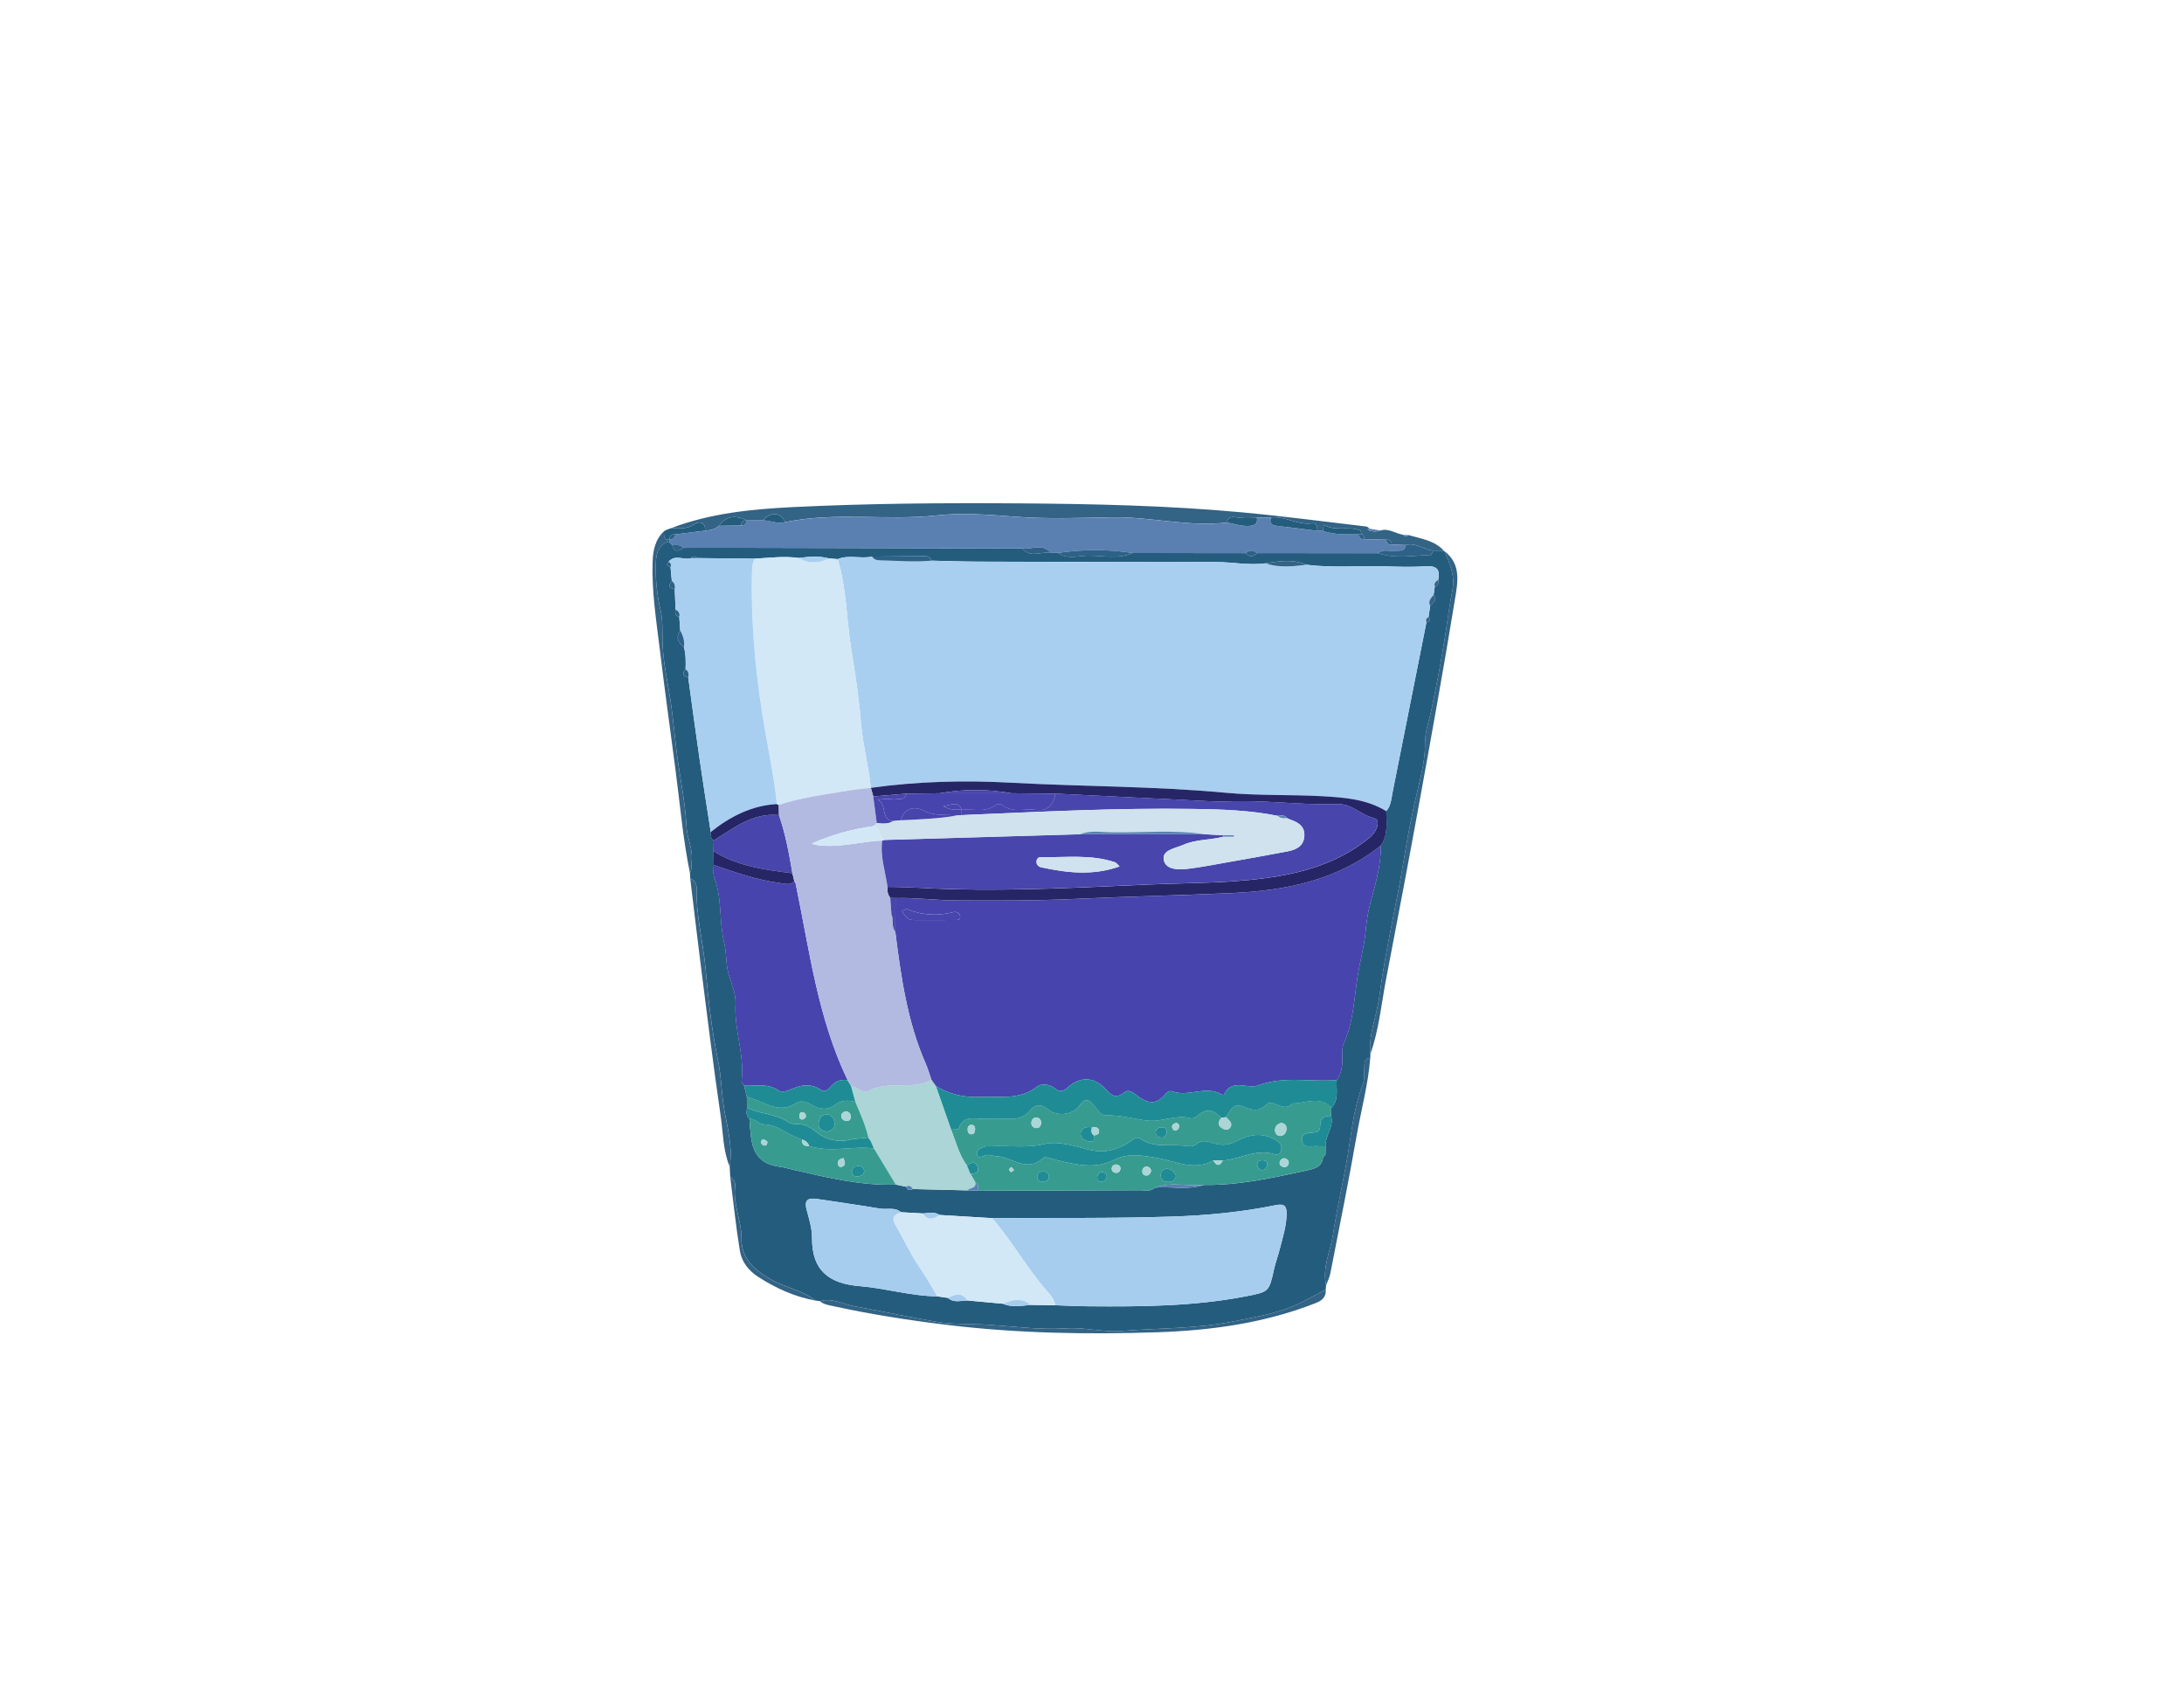 <?xml version="1.0" encoding="utf-8"?>
<!-- Generator: Adobe Illustrator 26.0.3, SVG Export Plug-In . SVG Version: 6.00 Build 0)  -->
<svg version="1.1" id="Layer_1" xmlns="http://www.w3.org/2000/svg" xmlns:xlink="http://www.w3.org/1999/xlink" x="0px" y="0px"
	 viewBox="0 0 792 612" style="enable-background:new 0 0 792 612;" xml:space="preserve">
<style type="text/css">
	.st0{fill:#245C7D;}
	.st1{fill:#336385;}
	.st2{fill:#5A80B2;}
	.st3{fill:#A9CFF0;}
	.st4{fill:#4744AE;}
	.st5{fill:#D2E8F7;}
	.st6{fill:#A6CDEE;}
	.st7{fill:#389B90;}
	.st8{fill:#262667;}
	.st9{fill:#1F8C95;}
	.st10{fill:#ABD5D6;}
	.st11{fill:#4845AC;}
	.st12{fill:#2D6187;}
	.st13{fill:#B2BAE1;}
	.st14{fill:#CFE2ED;}
</style>
<g>
	<path class="st0" d="M480.89,466.03c-0.04,0.53-0.09,1.06-0.13,1.59c-3.11,1.62-6.2,3.31-9.33,4.85
		c-7.62,3.76-15.98,4.99-23.82,6.6c-13.35,2.74-27.31,2.45-41.01,3.53c-6.68,0.53-13.22-1.4-19.87-0.96
		c-9.49,0.63-18.93-0.69-28.35-1.3c-6.28-0.4-12.64-0.02-18.85-1.07c-9.88-1.67-19.68-3.83-29.55-5.59
		c-4.18-0.74-8.14-3.14-12.62-1.91c-0.54-0.06-1.09-0.12-1.63-0.19c-4.91-3.93-11.27-4.76-16.58-7.88
		c-5.69-3.34-10.36-7.56-10.26-14.55c0.09-6.53-3.2-12.53-2.27-19.12c0.17-1.21-0.67-2.55-1.82-3.4c-0.06-1.21-0.12-2.41-0.19-3.62
		c1.33-7.9-1.3-15.41-2.33-23.06c-0.68-5.08-0.84-10.3-1.86-15.24c-2.26-10.93-3.56-21.98-4.51-33.03
		c-0.85-9.89-3.52-19.56-3.29-29.56c0.03-1.4-0.6-2.97-2.3-3.54c-0.04-0.69-0.08-1.39-0.12-2.08c0.86-1.19,0.39-2.58,0.59-3.87
		c0.7-4.54-1.64-8.67-1.85-12.97c-0.37-7.64-1.82-15.09-2.95-22.59c-1.19-7.94-1.7-15.95-2.97-23.91c-1.1-6.9-2.65-13.81-2.78-20.94
		c-0.06-3.55,0.11-7.51-0.63-10.67c-1.3-5.57-1.92-11.02-1.8-16.62c0.07-3.27,0.34-6.63,3.94-8.32c0.33,0,0.67,0,1,0
		c0.33,0.35,0.66,0.69,0.99,1.04c0.74,2.71,2.25,2.34,4,1c3.5-0.01,7-0.05,10.5-0.04c37.5,0.08,74.99,0.16,112.49,0.25
		c2.91,3.63,6.83,0.97,10.21,1.64c0.92-0.01,1.84-0.02,2.76-0.03c3.3,2.41,7.07,1.1,10.55,1.02c5.51-0.13,11.16,1.38,16.54-0.97
		c13.65,0.02,27.3,0.03,40.95,0.05c1.35,1.47,2.7,1.47,4.04-0.01c14.66,0.01,29.31,0.01,43.97,0.02c6.29,2.1,12.71,0.85,19.08,0.65
		c0.32-0.01,0.6-1.04,0.9-1.6c1.3,0.02,2.6,0.04,3.89,0.06c0,0,0.09,0.07,0.09,0.07c2.09,4.55,4.05,9.19,2.99,14.31
		c-1.04,5.02-1.63,10.1-2.42,15.15c-1.45,9.37-3.2,18.7-5.15,28c-0.83,3.95-2.39,7.91-2.34,12.06c0.07,5.67-1.3,11.31-2.56,16.57
		c-2.05,8.51-3.75,17.16-5.12,25.7c-2.68,16.65-6.76,33.04-8.89,49.74c-0.9,7.02-4.03,13.67-3.26,20.91
		c-0.01,0.46-0.03,0.92-0.04,1.39c-2.44,0.28-2.06,2.14-2.16,3.77c-0.12,1.98,0.14,4.13-0.56,5.9c-2.72,6.92-3.8,14.47-4.81,21.47
		c-1.6,11.08-4.34,21.89-5.98,32.91C482.48,453.75,479.42,459.6,480.89,466.03z M270.88,401.59c-0.02,1.41-0.58,2.94,0.87,4.03
		c0.68,7.62,0.16,15.96,10.83,17.41c1.78,0.24,3.53,0.78,5.29,1.18c12.19,2.76,24.34,5.77,36.99,5.32c1.22,0.25,2.45,0.51,3.67,0.76
		c0.54,1.17,1.38,1.46,2.52,0.85c6.58,0.16,13.16,0.32,19.74,0.48c1.34,0.04,2.67,0.07,4.01,0.11c19.61-0.05,39.21-0.08,58.82-0.17
		c1.75-0.01,3.7,0.61,5.2-0.95c5.92-0.49,11.95,0.98,17.79-0.96c12.79,0.17,25.16-2.62,37.54-5.32c2.51-0.55,5.33-1.23,5.61-4.69
		c0.3-0.34,0.6-0.67,0.9-1.01c0.01-0.99,0.03-1.98,0.04-2.98c-0.25-3.85,3.15-7.04,1.99-11.06c0.05-0.97,0.09-1.94,0.13-2.91
		c2.86-2.93,1.63-6.64,1.92-10.06c1.94-2.68,2.13-5.73,2.04-8.89c-0.04-1.46-0.1-3.11,0.49-4.38c3.58-7.79,3.75-16.37,5.07-24.55
		c0.87-5.4,2.4-10.77,2.9-16.34c0.3-3.32,0.86-7.05,1.79-10.44c1.84-6.73,3.79-13.39,3.72-20.45c2.69-3.84,2-8.2,1.94-12.46
		c1.78-1.98,1.85-4.55,2.33-6.95c4.11-20.5,8.17-41.01,12.25-61.51c1.1-0.31,1.85-0.75,0.76-1.92c0.2-1.36,0.39-2.71,0.59-4.07
		c1.15-1.1,2.68-2.08,1.25-3.99c0.15-1.01,0.29-2.01,0.44-3.02c1.32-0.36,1.47-1.31,1.25-2.45c0.81-3.89-0.71-5.15-4.65-4.87
		c-4.94,0.35-9.94,0.15-14.9,0.02c-9.42-0.24-18.86,0.6-28.26-0.58c-4.89-2.15-9.87-1.29-14.86-0.51
		c-5.99,0.81-11.92-0.49-17.9-0.47c-28.76,0.05-57.53-0.06-86.3-0.15c-5.65-0.02-11.29-0.23-16.93-0.35
		c-0.4-1.77-1.81-1.67-3.15-1.66c-6.14,0.06-12.28,0.13-18.41,0.19c-4.1,0.88-8.39-0.76-12.43,0.91c-1-0.08-2-0.15-3-0.23
		c-3.68-0.99-7.38-0.71-11.09-0.18c-5.33-0.76-10.63-0.05-15.94,0.25c-7.01-0.07-14.03-0.14-21.04-0.21
		c-0.63-0.8-1.26-0.81-1.9-0.02c-2.7,0.99-6-1.57-8.36,1.4c-1.06,1.14-0.32,1.58,0.73,1.91c0.16,1.67,0.31,3.34,0.47,5.02
		c-1.41,1.62-1.04,2.6,1.06,2.96c0.1,2.47,0.2,4.93,0.3,7.4c-0.27,1.24-0.16,2.28,1.33,2.62c0.12,1.67,0.24,3.34,0.36,5
		c-1.86,2.5-0.7,4.34,1.32,5.99c0.76,2.64,0.68,5.34,0.61,8.04c-1.42,1.55-1.03,2.51,0.96,2.96c1.36,9.86,2.68,19.72,4.11,29.57
		c1.28,8.84,2.69,17.66,4.05,26.49c0.03,1.14-0.1,2.34,1.08,3.07c-0.02,1.29-0.04,2.58-0.06,3.88c0.02,1.67,0.04,3.34,0.06,5.01
		c0.04,1.5-0.33,3.15,0.18,4.46c2.97,7.74,1.71,16.09,3.67,23.99c0.88,3.57,0.48,7.29,1.55,11.07c0.98,3.44,2.72,7.03,2.51,10.86
		c-0.52,9.42,3.36,18.49,2.2,27.97c-0.06,0.51,0.59,1.11,0.91,1.66c0.33,1.34,0.67,2.68,1,4.02
		C270.84,398.98,270.86,400.28,270.88,401.59z M339.86,470.04c1.3,0.19,2.6,0.39,3.9,0.58c2.13,1.88,4.61,0.99,7,0.92
		c4.32,0.4,8.64,0.79,12.96,1.19c3.31,1.45,6.71,0.73,10.1,0.42c2.95,0.04,5.9,0.09,8.85,0.13c4.15,0.13,8.3,0.35,12.46,0.38
		c18.96,0.15,37.91,0.01,56.64-3.62c8.46-1.64,8.43-1.6,10.27-9.95c0.54-2.42,1.44-4.76,2.05-7.18c1.05-4.17,2.41-8.29,2.49-12.66
		c0.05-2.66-0.62-3.94-3.83-3.29c-12.39,2.53-25.01,3.75-37.59,4.16c-21.79,0.71-43.62,0.42-65.43,0.56
		c-6.32-0.38-12.65-0.75-18.97-1.13c-1.92-1.29-4.01-0.72-6.06-0.55c-2.65-0.15-5.29-0.3-7.94-0.45c-2.29-1.98-5.13-0.9-7.69-1.33
		c-7.52-1.27-15.08-2.32-22.62-3.47c-3.05-0.46-4.97,0-3.94,3.87c0.89,3.35,1.99,6.81,1.96,10.21
		c-0.09,11.88,6.18,16.62,17.38,17.52C321.21,467.12,330.36,469.96,339.86,470.04z"/>
	<path class="st1" d="M523.6,199.69c-1.3-0.02-2.6-0.04-3.89-0.06c-3.41-0.27-6.32-3.05-10-2c-1.66-0.07-3.33-0.13-4.99-0.2
		c-0.1-1.35-0.9-1.82-2.16-1.73c-2.61-0.07-5.22-0.13-7.83-0.2c-0.02-0.78-0.21-1.47-0.97-1.87c-0.18-0.46-0.24-1.21-0.55-1.34
		c-4.12-1.64-8.81,0.49-12.9-1.93c-0.33-0.2-0.48,1.38-0.55,2.18c-0.68-0.02-1.37-0.04-2.05-0.06c0.03-1.39-0.13-3.02-1.9-2.75
		c-5.22,0.81-9.75-2.74-14.89-2.1c-1.71,0-3.42,0.01-5.14,0.01c-1.93-0.01-3.88-0.21-5.77,0.02c-1.82,0.22-4.39-1.33-5.22,1.81
		c-13.99,1.66-27.72-2.19-41.66-1.91c-11.66,0.24-23.37,0.66-34.97-0.22c-9.49-0.71-19.03-1.5-28.37-0.48
		c-18.35,2.01-36.89-1.35-55.11,2.47c-1.5-3.63-5.18-3.92-8-0.63c-1.91,0.01-3.81,0.01-5.72,0.02c-3.87-1.82-7.44-2.02-10.21,1.93
		c-1.47,1.2-3.19,1.66-5.05,1.74c0.19-3.17-2.19-3.51-3.82-2.37c-2.76,1.93-5.53,1.6-8.44,1.45c14.23-5.4,29.24-6.87,44.19-7.61
		c27.4-1.34,54.85-1.54,82.29-1.34c26.75,0.19,53.49,0.78,80.14,3.22c15.17,1.39,30.28,3.4,45.42,5.17c0.42,0.05,0.8,0.5,1.2,0.77
		c-0.11,0.09-0.31,0.28-0.34,0.26c-0.53-0.4-0.49,0.21,0.14,0.42c1.37,0.46,2.76,0.5,4.14-0.02c2.98-0.92,5.39,1.15,8.13,1.53
		c0.61,0.77,1.28,0.81,1.99,0.13C515.27,195.35,520.16,195.89,523.6,199.69z"/>
	<path class="st1" d="M496.94,382.2c-0.77-7.24,2.37-13.89,3.26-20.91c2.13-16.7,6.21-33.09,8.89-49.74
		c1.37-8.54,3.08-17.19,5.12-25.7c1.27-5.26,2.64-10.91,2.56-16.57c-0.05-4.15,1.51-8.11,2.34-12.06c1.95-9.3,3.69-18.63,5.15-28
		c0.78-5.05,1.37-10.13,2.42-15.15c1.07-5.12-0.9-9.77-2.99-14.31c6.42,4.79,4.9,11.65,3.89,17.8
		c-3.93,24.05-8.26,48.04-12.62,72.01c-3.97,21.86-8.12,43.69-12.32,65.5C500.9,364.15,500.06,373.42,496.94,382.2z"/>
	<path class="st1" d="M297.36,471.77c4.48-1.23,8.44,1.17,12.62,1.91c9.87,1.75,19.67,3.92,29.55,5.59
		c6.2,1.05,12.57,0.67,18.85,1.07c9.42,0.61,18.85,1.93,28.35,1.3c6.66-0.44,13.19,1.48,19.87,0.96c13.7-1.08,27.66-0.79,41.01-3.53
		c7.84-1.61,16.2-2.84,23.82-6.6c3.12-1.54,6.22-3.23,9.33-4.85c0.25,2.59-1.36,3.96-3.43,4.78c-18.45,7.3-37.83,10-57.46,10.66
		c-25.44,0.86-50.87,0.42-76.22-2.64c-14.18-1.71-28.25-3.91-42.19-6.98C300.01,473.13,298.51,472.86,297.36,471.77z"/>
	<path class="st1" d="M241.75,196.63c-3.6,1.69-3.87,5.05-3.94,8.32c-0.12,5.6,0.49,11.05,1.8,16.62c0.74,3.16,0.56,7.11,0.63,10.67
		c0.13,7.14,1.67,14.04,2.78,20.94c1.27,7.95,1.78,15.96,2.97,23.91c1.13,7.5,2.57,14.95,2.95,22.59c0.21,4.3,2.55,8.43,1.85,12.97
		c-0.2,1.29,0.27,2.67-0.59,3.87c-2.53-12.22-3.56-24.66-5.19-37c-1.95-14.83-4-29.65-5.8-44.5c-1.26-10.39-2.9-20.77-2.55-31.28
		c0.13-4.06,0.9-8.07,4.1-11.08c0.05,1.09-0.21,2.28,0.99,2.98C241.75,195.96,241.75,196.29,241.75,196.63z"/>
	<path class="st1" d="M250.31,318.6c1.7,0.57,2.34,2.14,2.3,3.54c-0.23,10,2.43,19.67,3.29,29.56c0.95,11.05,2.25,22.1,4.51,33.03
		c1.02,4.94,1.18,10.15,1.86,15.24c1.03,7.65,3.66,15.17,2.33,23.06c-2.44-5.94-2.36-12.36-3.28-18.55
		c-2.73-18.55-4.98-37.18-7.36-55.78C252.69,338.67,251.53,328.63,250.31,318.6z"/>
	<path class="st1" d="M480.89,466.03c-1.47-6.43,1.58-12.28,2.5-18.39c1.64-11.02,4.38-21.83,5.98-32.91
		c1.01-7,2.09-14.55,4.81-21.47c0.7-1.77,0.44-3.92,0.56-5.9c0.1-1.64-0.28-3.5,2.16-3.77c-0.73,9.61-3.31,18.91-4.96,28.36
		c-2.91,16.68-6.29,33.28-9.54,49.9C482.12,463.29,481.41,464.64,480.89,466.03z"/>
	<path class="st1" d="M264.79,426.64c1.14,0.85,1.99,2.19,1.82,3.4c-0.93,6.58,2.37,12.59,2.27,19.12
		c-0.1,6.99,4.57,11.21,10.26,14.55c5.31,3.12,11.68,3.96,16.58,7.88c-7.52-1.38-14.32-4.46-20.72-8.57
		c-3.55-2.28-6.03-5.5-6.69-9.45C266.85,444.64,265.94,435.62,264.79,426.64z"/>
	<path class="st0" d="M241.75,195.63c-1.2-0.7-0.94-1.89-0.99-2.98c0,0,0.01-0.01,0.01-0.01c0.3-0.17,0.6-0.34,0.89-0.51
		c0.59-0.21,1.19-0.43,1.78-0.64c2.91,0.15,5.68,0.48,8.44-1.45c1.63-1.14,4.01-0.79,3.82,2.38c-3.58,0.45-7.16,0.9-10.74,1.35
		c-1.39-0.16-2.13,0.45-2.22,1.85l0.01,0.02C242.41,195.63,242.08,195.63,241.75,195.63z"/>
	<path class="st2" d="M500.62,192.36c-1.38,0.51-2.77,0.48-4.14,0.02c-0.63-0.21-0.67-0.83-0.14-0.42c0.03,0.02,0.22-0.17,0.34-0.26
		C497.99,191.92,499.31,192.14,500.62,192.36z"/>
	<path class="st2" d="M510.74,194.02c-0.71,0.68-1.37,0.64-1.99-0.13C509.41,193.93,510.08,193.98,510.74,194.02z"/>
	<path class="st1" d="M241.66,192.12c-0.3,0.17-0.6,0.34-0.89,0.51C241.07,192.46,241.37,192.29,241.66,192.12z"/>
	<path class="st3" d="M520.32,212.66c-0.15,1.01-0.29,2.01-0.44,3.02c-0.9,1.18-2.15,2.25-1.25,3.99c-0.2,1.36-0.39,2.71-0.59,4.07
		c-0.86,0.4-1.07,1.06-0.76,1.92c-4.08,20.51-8.14,41.01-12.25,61.51c-0.48,2.4-0.55,4.97-2.33,6.95
		c-7.15-4.39-15.24-4.99-23.26-5.42c-11.6-0.63-23.28-0.17-34.83-1.24c-26-2.41-52.09-2.24-78.13-3.66
		c-16.89-0.92-33.85-0.48-50.69,1.87c-0.81-8.02-2.97-15.82-3.62-23.9c-0.71-8.84-2.08-17.64-3.49-26.4
		c-1.75-10.86-1.65-22-4.93-32.62c4.04-1.67,8.33-0.04,12.43-0.91c0.71,1.07,1.77,1.36,2.97,1.38c6.2,0.07,12.39,0.73,18.59,0.09
		c5.64,0.12,11.29,0.33,16.93,0.35c28.76,0.1,57.53,0.21,86.3,0.15c5.98-0.01,11.91,1.28,17.9,0.48c4.9,1.66,9.88,1.16,14.86,0.51
		c9.4,1.18,18.84,0.34,28.26,0.58c4.97,0.13,9.96,0.32,14.9-0.02c3.95-0.28,5.47,0.98,4.66,4.87
		C520.73,210.81,519.9,211.41,520.32,212.66z"/>
	<path class="st4" d="M500.76,306.58c0.07,7.06-1.88,13.72-3.72,20.45c-0.93,3.39-1.49,7.12-1.79,10.44
		c-0.5,5.56-2.03,10.94-2.9,16.34c-1.32,8.18-1.49,16.76-5.07,24.55c-0.58,1.27-0.53,2.92-0.49,4.38c0.09,3.16-0.1,6.21-2.04,8.89
		c-9.45,0.83-19.09-1.61-28.43,1.92c-4.01,1.52-9.66-2.76-12.49,3.42c-0.03,0.06-0.62-0.04-0.88-0.19c-5.77-3.32-12,1.12-17.87-1.07
		c-1.17-0.43-2.14,0.61-2.94,1.51c-2.63,2.98-5.25,3.03-8.69,0.85c-1.55-0.99-3.72-3.57-5.69-1.98c-3.62,2.92-5.24,0.35-7.36-1.74
		c-3.91-3.86-8.74-4-13.07-0.17c-1.64,1.45-2.92,1.97-4.72,0.48c-2.03-1.68-5.12-1.79-6.57-0.64c-6.23,4.95-13.31,3.38-20.24,3.72
		c-5.98,0.29-11.4-0.87-16.46-3.96c-0.52-0.72-1.03-1.44-1.55-2.16c-0.71-2.02-1.3-4.1-2.15-6.06
		c-6.66-15.22-8.92-31.44-10.98-47.71c0.03-4.06,0.05-8.13,0.08-12.19c7.3-0.22,14.57,0.8,21.83,0.84
		c14.42,0.08,28.84,0.14,43.29-0.54c19.03-0.9,38.09-1.26,57.13-2.14C466.61,322.88,485.01,319.1,500.76,306.58z M327.05,330.27
		c1.1,1.92,2.08,3.33,4.2,3.33c4.98,0.01,9.96,0.03,14.94-0.01c0.94-0.01,2.23,0.05,1.98-1.44c-0.19-1.13-1.37-1.68-2.31-1.44
		c-5.72,1.45-11.29,1.21-16.78-1.01C328.64,329.53,327.94,330,327.05,330.27z"/>
	<path class="st5" d="M303.77,202.74c3.28,10.62,3.19,21.76,4.93,32.62c1.41,8.76,2.77,17.56,3.49,26.4
		c0.65,8.08,2.81,15.88,3.62,23.9c0,0,0.01,0.03,0.01,0.03c-2.61,0.3-5.24,0.49-7.82,0.93c-8.58,1.44-17.25,2.5-25.57,5.24
		c-0.28,0.02-0.5-0.09-0.68-0.31c-1.2-11.34-3.72-22.47-5.46-33.72c-2.59-16.79-3.97-33.52-3.59-50.46c0.04-1.7,0.19-3.31,1.04-4.8
		c5.31-0.3,10.62-1.01,15.94-0.25c3.66,2.22,7.36,1.87,11.09,0.18C301.76,202.59,302.77,202.66,303.77,202.74z"/>
	<path class="st6" d="M359.72,441.68c21.81-0.13,43.64,0.15,65.43-0.56c12.58-0.41,25.2-1.63,37.59-4.16
		c3.21-0.66,3.88,0.63,3.83,3.29c-0.08,4.37-1.44,8.49-2.49,12.66c-0.61,2.41-1.51,4.75-2.05,7.18c-1.84,8.34-1.81,8.31-10.27,9.95
		c-18.73,3.63-37.67,3.77-56.64,3.62c-4.15-0.03-8.3-0.25-12.46-0.38c-0.29-2.07-1.65-3.63-2.91-5.05
		C372.37,459.91,367.06,450.03,359.72,441.68z"/>
	<path class="st2" d="M244.96,193.76c3.58-0.45,7.16-0.9,10.74-1.35c1.86-0.08,3.58-0.54,5.05-1.74c2.66-0.06,5.31-0.11,7.97-0.17
		c1.29,0.12,1.97-0.48,2.11-1.75l0.14-0.01c1.91-0.01,3.81-0.01,5.72-0.02c2.69-0.04,5.25,1.41,8,0.64
		c18.22-3.82,36.76-0.46,55.11-2.47c9.33-1.02,18.88-0.24,28.37,0.48c11.6,0.87,23.31,0.46,34.97,0.22
		c13.94-0.29,27.67,3.57,41.66,1.91c2.76,0.38,5.4,1.41,8.28,1.2c2.09-0.15,3.1-0.87,2.71-3.04c1.71,0,3.42-0.01,5.13-0.01
		c-0.61,1.78-0.08,2.78,1.89,3.01c4.97,0.58,9.94,1.23,14.9,1.84c0.68,0.02,1.37,0.04,2.05,0.06c4.17,1.38,8.5,1.19,12.8,1.19
		c0.27,1.14,0.89,1.86,2.17,1.76c2.61,0.07,5.22,0.13,7.83,0.2c0.27,1.14,0.82,1.93,2.16,1.73c1.66,0.07,3.33,0.13,4.99,0.2
		c-0.21,2.57-2.19,1.9-3.75,2.08c-2.08,0.24-4.34-0.73-6.24,0.87c-14.66-0.01-29.31-0.01-43.97-0.02c-1.35-1.21-2.69-1.21-4.04,0.01
		c-13.65-0.02-27.3-0.03-40.95-0.05c-9.03-1.43-18.06-1.36-27.09-0.05c-0.92,0.01-1.84,0.02-2.76,0.03
		c-2.9-3.71-6.8-1.13-10.21-1.64c-37.5-0.08-74.99-0.17-112.49-0.25c-3.5-0.01-7,0.03-10.5,0.04c-1.07-1.39-2.62-0.86-4-1
		c-0.33-0.35-0.66-0.69-0.99-1.04c0-0.33,0-0.67,0-1c0,0-0.01-0.02-0.01-0.02C244.02,195.64,244.69,194.95,244.96,193.76z"/>
	<path class="st7" d="M418.83,430.61c-1.5,1.56-3.44,0.94-5.2,0.95c-19.61,0.09-39.21,0.12-58.82,0.17c-0.16-1.08,0.16-2.34-1.12-3
		c-0.59-1.04-1.19-2.08-1.78-3.12c1.89,0.06,3.44-0.57,2.56-2.7c-0.84-2.02-2.43-1.54-3.77-0.2c-2.93-3.93-4.06-8.65-5.8-13.11
		c0.98-0.11,2.72,0.02,2.83-0.36c1.54-4.97,5.59-3.49,8.96-3.6c3-0.1,6-0.09,9,0.01c3.11,0.11,5.75-0.29,7.94-3.06
		c1.65-2.08,3.87-2.47,6.48-0.32c3.32,2.74,9.08,1.96,11.42-1.43c2.15-3.11,3.66-1.96,5.36,0.13c1.16,1.43,2.26,3.48,4.08,3.43
		c5.22-0.13,10.15,1.34,15.18,1.92c5.11,0.59,10.39-2.34,15.86-0.83c0.71,0.2,1.88-0.6,2.6-1.21c3.18-2.71,5.8-1.52,8.3,1
		c-1.33,1.56-1.37,2.98,0.6,3.99c0.92,0.47,2.09,0.46,2.65-0.49c1.06-1.76-0.71-2.59-1.51-3.72c1.38-2.2,2.49-5.2,5.86-3.95
		c3.2,1.19,5.66,2.44,8.89-0.72c2.19-2.15,5.96,3.04,9.07-0.1c0.11-0.11,0.29-0.21,0.44-0.21c4.71-0.08,9.74-2.86,13.93,1.59
		c-0.05,0.97-0.09,1.94-0.14,2.91c-2.28-0.04-3.92,0.67-3.96,3.31c-0.02,1.2-0.14,2.37-1.66,2.64c-2.15,0.38-5.53-0.11-4.88,3.24
		c0.57,2.96,3.87,1.55,6.02,1.84c0.82,0.11,1.66,0.03,2.48,0.03c-0.01,0.99-0.03,1.98-0.04,2.98c-0.3,0.34-0.6,0.67-0.9,1.01
		c-0.28,3.46-3.09,4.14-5.61,4.69c-12.38,2.69-24.75,5.49-37.54,5.32C430.7,430.22,424.66,428.44,418.83,430.61z M395.99,408.74
		c-1.3-0.09-2.64-0.22-3.58,0.94c-0.68,0.84-0.72,1.79-0.15,2.71c0.78,1.26,2.19,1.46,3.42,1.51c1.51,0.06,0.85-1.37,1.05-2.19
		c0.93-0.2,1.97-0.39,1.82-1.66C398.36,408.44,397.02,408.83,395.99,408.74z M443.39,420.84c6.32-0.52,12.22-4.47,18.91-2.29
		c1.16,0.38,2.27-0.37,2.37-1.88c0.1-1.42-0.34-2.2-1.73-3.1c-5.01-3.24-10.01-2.23-14.58,0.2c-3.16,1.68-5.93,1.62-8.91,0.58
		c-2.04-0.71-3.8-0.96-5.59,0.52c-1.27,1.05-2.81,0.76-4.31,0.57c-5.42-0.67-11.15,0.94-16.18-2.62c-1.29-0.92-2.72,0.66-4,1.43
		c-4.36,2.65-8.67,3.96-14.14,2.69c-5.39-1.25-11.15-3.4-16.62-2.1c-6.45,1.54-12.76,0.44-19.11,0.79c-0.83,0.05-1.72-0.1-2.48,0.14
		c-1.45,0.45-3.16,1.26-2.67,2.98c0.43,1.51,1.95,0.49,2.98,0.16c1.36-0.43,2.62,0.28,3.88,0.31c5.66,0.13,11.06,6.23,17.12,0.65
		c0.8-0.73,3.44,0.48,5.2,0.88c6.8,1.54,13.57,3.29,20.35-0.13c5.26-2.66,10.23-1.69,16.02-0.68c6.34,1.11,13.31,4.76,20.1,0.84
		C441.09,422.71,442.22,423.06,443.39,420.84z M426.48,426.34c-0.65-1.13-1.4-2.42-3.07-2.54c-1.57-0.11-2.51,0.86-2.5,2.37
		c0.02,1.54,1.1,2.31,2.59,2.38C424.92,428.61,426.09,428.23,426.48,426.34z M464.72,407.17c-1.29,0.21-2.15,1.02-2.33,2.22
		c-0.19,1.28,0.62,2.52,1.83,2.5c1.39-0.02,2.32-1.24,2.32-2.71C466.53,408.12,465.89,407.34,464.72,407.17z M378.18,428.52
		c1.22-0.14,2.29-0.59,2.21-2.02c-0.06-1.11-0.97-1.7-2.02-1.72c-1.26-0.02-2.3,0.55-2.23,1.98
		C376.19,427.89,377.09,428.36,378.18,428.52z M377.57,407.38c0.02-1.21-0.51-2.01-1.62-2.13c-1.15-0.12-1.82,0.67-1.93,1.73
		c-0.11,1.1,0.54,1.9,1.62,2.04C376.81,409.17,377.36,408.35,377.57,407.38z M421.24,412.51c1.2-0.1,1.7-0.98,1.86-1.98
		c0.21-1.28-0.75-1.76-1.79-1.77c-1.28-0.01-2.31,0.63-2.18,2.06C419.23,411.93,420.15,412.42,421.24,412.51z M457.88,420.71
		c-1.05,0.01-1.96,0.27-1.94,1.56c0.02,1.07,0.59,1.88,1.68,1.98c1.13,0.11,1.76-0.69,1.92-1.72
		C459.74,421.31,459.03,420.78,457.88,420.71z M399.63,424.98c-1.03,0.15-1.61,0.84-1.72,1.9c-0.1,0.96,0.43,1.59,1.35,1.58
		c1.26-0.01,2.22-0.67,2.1-2.04C401.29,425.6,400.65,425.01,399.63,424.98z M465.93,419.97c-0.95-0.05-1.59,0.52-1.83,1.3
		c-0.27,0.9,0.33,1.61,1.17,1.83c1.12,0.28,1.92-0.32,2.08-1.42C467.49,420.74,466.71,420.3,465.93,419.97z M417.42,424.62
		c-0.04-0.85-0.56-1.47-1.4-1.61c-0.94-0.16-1.59,0.56-1.73,1.33c-0.19,1.03,0.3,1.95,1.52,1.89
		C416.66,426.19,417.2,425.55,417.42,424.62z M353.6,409.51c0.05-0.98-0.36-1.66-1.38-1.62c-1.03,0.04-1.34,0.79-1.32,1.72
		c0.02,0.93,0.41,1.7,1.4,1.67C353.33,411.25,353.56,410.39,353.6,409.51z M404.82,422.21c-0.93,0.05-1.6,0.54-1.66,1.45
		c-0.07,0.94,0.62,1.53,1.49,1.62c0.94,0.1,1.55-0.61,1.66-1.44C406.44,422.87,405.68,422.43,404.82,422.21z M425.03,408.66
		c0.09,0.74,0.58,1.26,1.24,1.21c0.91-0.08,1.38-0.8,1.27-1.71c-0.09-0.77-0.66-1.09-1.38-0.87
		C425.52,407.49,425.01,407.89,425.03,408.66z M367.73,424.25c-0.39-0.47-0.67-0.79-0.94-1.11c-0.29,0.29-0.8,0.57-0.82,0.87
		c-0.02,0.34,0.41,0.7,0.64,1.05C366.95,424.82,367.28,424.58,367.73,424.25z"/>
	<path class="st4" d="M269.83,393.65c-0.32-0.56-0.98-1.15-0.92-1.66c1.16-9.48-2.72-18.55-2.2-27.97
		c0.21-3.83-1.53-7.41-2.51-10.86c-1.07-3.78-0.66-7.5-1.55-11.07c-1.96-7.9-0.7-16.25-3.67-23.99c-0.51-1.32-0.14-2.97-0.18-4.46
		c7.91,2.7,15.79,5.51,24.16,6.56c1.81,0.23,3.55,0.91,5.06-0.7c0.17,0.28,0.44,0.53,0.5,0.83c5.02,24.11,8,48.76,18.87,71.33
		c-2.51-0.42-4.56,0.4-6.16,2.33c-0.92,1.11-2.11,2.12-3.39,1.26c-3.99-2.7-7.74-1.8-11.69,0.03c-1.1,0.51-2.99,0.72-3.84,0.12
		C278.37,392.64,274.02,393.91,269.83,393.65z"/>
	<path class="st3" d="M273.73,202.57c-0.86,1.49-1,3.1-1.04,4.8c-0.38,16.94,1,33.67,3.59,50.46c1.73,11.25,4.26,22.39,5.46,33.72
		c-9.21,0.53-16.95,4.52-24.01,10.14c-1.35-8.83-2.76-17.65-4.05-26.49c-1.43-9.85-2.74-19.71-4.11-29.57
		c0.2-1.15,0.21-2.24-0.96-2.96c0.07-2.7,0.15-5.4-0.61-8.04c0.32-2.17-0.27-4.13-1.32-5.99c-0.12-1.67-0.24-3.34-0.36-5
		c0.3-1.25-0.29-2.05-1.34-2.62c-0.1-2.47-0.2-4.93-0.3-7.4c0.15-1.17,0-2.23-1.06-2.96c-0.16-1.67-0.31-3.34-0.47-5.02
		c0.32-0.85,0.16-1.52-0.73-1.91c2.37-2.97,5.66-0.42,8.36-1.4c0.63,0.01,1.27,0.01,1.9,0.02
		C259.71,202.43,266.72,202.5,273.73,202.57z"/>
	<path class="st8" d="M500.76,306.58c-15.75,12.53-34.16,16.31-53.76,17.22c-19.05,0.88-38.11,1.24-57.13,2.14
		c-14.45,0.68-28.87,0.62-43.29,0.54c-7.26-0.04-14.53-1.06-21.83-0.84c-0.64-0.02-1.27-0.04-1.91-0.05
		c-0.88-1.2-1.2-2.54-0.99-4.01c7.97,0,15.93,0.65,23.87,0.85c23.41,0.57,46.8-0.64,70.19-1.68c16.06-0.72,32.17-0.34,48.09-3.13
		c12.09-2.12,23.37-6.16,32.93-14.12c2.32-1.93,4.02-6.26,1.23-6.89c-4.7-1.06-7.87-5.2-13-5.03c-13.45,0.43-26.86-1.59-40.33-0.95
		c-2.16,0.1-4.33,0-6.49-0.11c-18.53-0.9-37.07-1.83-55.6-2.75c-5.33-0.05-10.67-0.1-16-0.14c-8.66-1.55-17.32-1.55-25.98,0
		c-4.01,0.05-8.02,0.09-12.02,0.14c-4.02,0.34-8.04,0.68-12.06,1.02c-0.29-1.03-0.58-2.06-0.87-3.09c0,0-0.01-0.03-0.01-0.03
		c16.83-2.35,33.8-2.79,50.69-1.87c26.03,1.42,52.13,1.24,78.13,3.66c11.55,1.07,23.23,0.61,34.83,1.24
		c8.01,0.44,16.11,1.03,23.26,5.42C502.76,298.38,503.45,302.74,500.76,306.58z"/>
	<path class="st9" d="M442.9,405.29c-2.5-2.52-5.12-3.72-8.3-1c-0.72,0.61-1.89,1.41-2.6,1.21c-5.47-1.51-10.75,1.42-15.86,0.83
		c-5.03-0.58-9.97-2.05-15.18-1.92c-1.82,0.05-2.92-2-4.08-3.43c-1.7-2.09-3.2-3.24-5.36-0.13c-2.35,3.39-8.1,4.17-11.42,1.43
		c-2.6-2.15-4.83-1.76-6.48,0.32c-2.19,2.77-4.83,3.16-7.94,3.06c-3-0.1-6-0.11-9-0.01c-3.37,0.11-7.41-1.37-8.96,3.6
		c-0.12,0.38-1.85,0.25-2.83,0.36c-1.85-5.28-3.7-10.56-5.55-15.83c5.06,3.09,10.48,4.25,16.46,3.96
		c6.93-0.34,14.01,1.24,20.24-3.72c1.44-1.15,4.54-1.04,6.57,0.64c1.8,1.49,3.08,0.97,4.72-0.48c4.33-3.83,9.16-3.69,13.07,0.17
		c2.12,2.09,3.75,4.66,7.36,1.74c1.97-1.59,4.14,1,5.69,1.98c3.43,2.18,6.05,2.13,8.69-0.85c0.8-0.9,1.77-1.94,2.94-1.51
		c5.87,2.18,12.1-2.26,17.87,1.07c0.26,0.15,0.85,0.25,0.88,0.19c2.83-6.18,8.48-1.9,12.49-3.42c9.33-3.53,18.97-1.09,28.43-1.92
		c-0.29,3.42,0.94,7.13-1.92,10.06c-4.19-4.44-9.22-1.67-13.93-1.59c-0.15,0-0.33,0.1-0.44,0.21c-3.11,3.14-6.88-2.05-9.07,0.1
		c-3.23,3.16-5.69,1.91-8.89,0.72c-3.37-1.25-4.48,1.75-5.86,3.95C444.06,405.15,443.48,405.22,442.9,405.29z"/>
	<path class="st5" d="M359.72,441.68c7.34,8.35,12.65,18.22,20.03,26.54c1.26,1.42,2.62,2.98,2.91,5.05
		c-2.95-0.04-5.9-0.09-8.85-0.13c-3.26-2.69-6.66-1.94-10.1-0.42c-4.32-0.4-8.64-0.79-12.96-1.19c-1.96-3.17-4.45-2.22-7-0.92
		c-1.3-0.19-2.6-0.39-3.9-0.58c-2.09-3.71-4.23-7.35-6.66-10.89c-3.24-4.73-5.61-10.06-8.51-15.04c-1.57-2.7-0.35-3.82,2.06-4.57
		c2.65,0.15,5.29,0.3,7.94,0.45c1.79,2.72,3.9,1.93,6.06,0.55C347.08,440.93,353.4,441.31,359.72,441.68z"/>
	<path class="st10" d="M339.35,393.76c1.85,5.28,3.7,10.56,5.55,15.83c1.73,4.46,2.87,9.18,5.8,13.11c0.4,0.97,0.81,1.93,1.21,2.9
		c0.59,1.04,1.19,2.08,1.78,3.12c0.39,2.32-2.03,1.83-2.89,2.89c-6.58-0.16-13.16-0.32-19.74-0.48c-0.59-1-1.35-1.54-2.52-0.86
		c-1.22-0.25-2.45-0.51-3.67-0.76c-2.64-4.37-5.28-8.74-7.92-13.11c-0.41-0.93-0.82-1.86-1.23-2.79c-0.29-0.37-0.58-0.75-0.87-1.12
		l0.06-0.06c-1.02-4.51-2.94-8.69-4.73-12.91c-0.52-1.96-1.05-3.91-1.57-5.87c2.29,0.59,4.24,3.06,6.85,1.72
		c7.07-3.64,15.34,0.03,22.35-3.78C338.32,392.33,338.83,393.04,339.35,393.76z"/>
	<path class="st6" d="M326.75,439.55c-2.41,0.75-3.63,1.86-2.06,4.57c2.9,4.98,5.26,10.31,8.51,15.04
		c2.42,3.53,4.56,7.18,6.66,10.89c-9.5-0.08-18.64-2.92-28.01-3.68c-11.2-0.9-17.46-5.64-17.38-17.52c0.02-3.4-1.07-6.86-1.96-10.21
		c-1.03-3.88,0.89-4.34,3.94-3.87c7.54,1.14,15.1,2.19,22.62,3.47C321.62,438.66,324.46,437.58,326.75,439.55z"/>
	<path class="st7" d="M316.94,416.42c2.64,4.37,5.28,8.74,7.92,13.11c-12.65,0.45-24.8-2.56-36.99-5.32
		c-1.76-0.4-3.51-0.94-5.29-1.18c-10.66-1.44-10.15-9.79-10.83-17.41c2.07-0.08,3.23,1.99,5.38,2.06c5.2,0.19,8.99,4.19,13.81,5.51
		c-0.27,1.94,0.79,2.46,2.47,2.32C301.18,418.07,309.13,415.4,316.94,416.42z M313.4,424.6c-0.21-1.16-0.91-1.78-1.99-1.81
		c-1.56-0.05-2.48,0.83-2.47,2.35c0.01,1.26,1.1,1.49,2.12,1.41C312.28,426.45,313.25,425.96,313.4,424.6z M305.85,419.9
		c-2.06,0.52-2.06,1.36-1.97,2.18c0.09,0.76,0.61,1.2,1.34,1.01c0.88-0.23,1.35-0.89,1.1-1.84
		C306.15,420.6,305.88,419.99,305.85,419.9z M278.26,413.91c-0.37-0.21-0.89-0.74-1.4-0.73c-0.79,0.01-1.02,0.78-0.76,1.43
		c0.14,0.35,0.66,0.73,1.04,0.76C277.83,415.42,278.32,415.01,278.26,413.91z"/>
	<path class="st11" d="M258.75,308.64c0.02-1.29,0.04-2.58,0.06-3.88c7.33-4.52,14.22-10.16,23.68-9.21
		c2.37,6.86,3.66,13.96,4.87,21.08C277.42,315.39,267.49,314.14,258.75,308.64z"/>
	<path class="st7" d="M310.17,399.53c1.79,4.22,3.71,8.4,4.73,12.91c-2.28,0.38-4.57,0.3-6.88,0.84c-4.4,1.01-8.87-0.15-12.15-2.93
		c-2.4-2.03-4.54-2.91-7.47-2.79c-0.91,0.04-1.99-0.31-2.75-0.83c-4.47-3.04-10.11-2.67-14.76-5.15c-0.02-1.31-0.04-2.61-0.06-3.92
		c0.76,0.28,1.52,0.57,2.29,0.82c5.1,1.68,9.92,5.35,15.7,1.42c1.49-1.01,3.77-0.4,5.65,0.78c2.54,1.6,5.92,1.87,7.99,0.19
		C305.08,398.74,307.42,398.91,310.17,399.53z M299.83,410.36c1.5-0.46,2.92-0.95,2.84-2.84c-0.08-1.83-1.08-3.39-2.81-3.43
		c-2.05-0.04-3.06,1.66-3.01,3.68C296.9,409.63,298.4,410.02,299.83,410.36z M306.66,402.94c-0.87,0.26-1.57,0.75-1.56,1.68
		c0.01,1.19,0.84,1.78,1.94,1.81c0.98,0.03,1.53-0.59,1.48-1.57C308.46,403.73,307.84,403.05,306.66,402.94z M292.19,405.11
		c0.18-1.08-0.27-1.55-0.89-1.77c-0.71-0.25-1.26,0.1-1.38,0.84c-0.14,0.83-0.01,1.72,1.02,1.75
		C291.41,405.95,291.9,405.32,292.19,405.11z"/>
	<path class="st9" d="M310.17,399.53c-2.75-0.62-5.09-0.79-7.72,1.35c-2.07,1.68-5.45,1.41-7.99-0.19
		c-1.87-1.18-4.16-1.79-5.65-0.78c-5.78,3.93-10.6,0.26-15.7-1.42c-0.77-0.25-1.53-0.55-2.29-0.82c-0.33-1.34-0.67-2.68-1-4.02
		c4.19,0.25,8.55-1.01,12.48,1.76c0.86,0.6,2.74,0.39,3.84-0.12c3.95-1.83,7.71-2.73,11.69-0.03c1.28,0.86,2.47-0.15,3.39-1.26
		c1.6-1.93,3.65-2.75,6.16-2.33c0.4,0.66,0.81,1.33,1.21,1.99C309.12,395.62,309.65,397.58,310.17,399.53z"/>
	<path class="st9" d="M270.88,401.59c4.65,2.48,10.28,2.11,14.76,5.15c0.77,0.52,1.84,0.86,2.75,0.83c2.93-0.12,5.07,0.76,7.47,2.79
		c3.28,2.77,7.76,3.94,12.15,2.93c2.31-0.53,4.6-0.46,6.88-0.84c0,0-0.06,0.06-0.06,0.06c0.29,0.37,0.58,0.75,0.87,1.12
		c0.41,0.93,0.82,1.86,1.23,2.79c-7.81-1.02-15.76,1.65-23.51-0.9c-0.43-1.2-1.3-1.92-2.48-2.32c-4.82-1.32-8.61-5.32-13.81-5.51
		c-2.15-0.08-3.31-2.14-5.38-2.06C270.3,404.53,270.86,403,270.88,401.59z"/>
	<path class="st8" d="M258.75,308.64c8.74,5.5,18.67,6.75,28.61,8c0.22,0.96,0.44,1.92,0.67,2.87c-1.5,1.6-3.25,0.92-5.06,0.69
		c-8.37-1.05-16.25-3.86-24.16-6.56C258.79,311.98,258.77,310.31,258.75,308.64z"/>
	<path class="st8" d="M282.48,295.55c-9.46-0.95-16.35,4.69-23.68,9.21c-1.18-0.73-1.05-1.93-1.08-3.07
		c7.06-5.62,14.8-9.61,24.01-10.14c0.17,0.22,0.4,0.32,0.68,0.31C282.44,293.09,282.46,294.32,282.48,295.55z"/>
	<path class="st9" d="M480.71,415.65c-0.83-0.01-1.67,0.07-2.48-0.03c-2.15-0.29-5.45,1.13-6.02-1.84
		c-0.64-3.35,2.74-2.86,4.88-3.24c1.52-0.27,1.64-1.44,1.66-2.64c0.04-2.64,1.68-3.36,3.96-3.31
		C483.86,408.61,480.46,411.8,480.71,415.65z"/>
	<path class="st12" d="M383.69,200.48c9.03-1.31,18.06-1.38,27.09,0.05c-5.38,2.35-11.03,0.84-16.54,0.97
		C390.76,201.57,386.99,202.89,383.69,200.48z"/>
	<path class="st12" d="M499.73,200.59c1.89-1.6,4.15-0.62,6.24-0.87c1.56-0.18,3.54,0.48,3.75-2.08c3.68-1.05,6.59,1.73,10,2
		c-0.3,0.56-0.59,1.59-0.9,1.6C512.44,201.44,506.02,202.69,499.73,200.59z"/>
	<path class="st12" d="M337.76,203.29c-6.2,0.64-12.39-0.01-18.59-0.09c-1.2-0.01-2.26-0.31-2.97-1.38
		c6.14-0.07,12.27-0.14,18.41-0.19C335.95,201.62,337.35,201.51,337.76,203.29z"/>
	<path class="st1" d="M473.75,204.78c-4.98,0.65-9.96,1.15-14.86-0.51C463.88,203.48,468.86,202.63,473.75,204.78z"/>
	<path class="st3" d="M300.76,202.51c-3.72,1.68-7.43,2.03-11.09-0.18C293.38,201.8,297.08,201.52,300.76,202.51z"/>
	<path class="st12" d="M370.72,198.87c3.41,0.51,7.31-2.07,10.21,1.64C377.55,199.84,373.63,202.49,370.72,198.87z"/>
	<path class="st6" d="M363.72,472.73c3.43-1.52,6.84-2.27,10.1,0.42C370.43,473.46,367.03,474.18,363.72,472.73z"/>
	<path class="st2" d="M418.83,430.61c5.83-2.17,11.88-0.39,17.79-0.96C430.78,431.59,424.75,430.12,418.83,430.61z"/>
	<path class="st6" d="M343.76,470.62c2.54-1.3,5.04-2.25,7,0.92C348.37,471.61,345.88,472.5,343.76,470.62z"/>
	<path class="st12" d="M246.69,228.65c1.05,1.86,1.64,3.83,1.32,5.99C245.99,232.99,244.83,231.15,246.69,228.65z"/>
	<path class="st6" d="M340.75,440.56c-2.16,1.38-4.27,2.16-6.06-0.55C336.74,439.83,338.83,439.27,340.75,440.56z"/>
	<path class="st12" d="M243.73,197.66c1.38,0.14,2.93-0.39,4,1C245.98,200,244.47,200.38,243.73,197.66z"/>
	<path class="st1" d="M518.63,219.66c-0.89-1.74,0.35-2.81,1.25-3.99C521.31,217.58,519.78,218.56,518.63,219.66z"/>
	<path class="st12" d="M451.73,200.57c1.34-1.21,2.69-1.22,4.04-0.01C454.42,202.04,453.08,202.04,451.73,200.57z"/>
	<path class="st12" d="M248.62,242.68c1.16,0.71,1.16,1.8,0.96,2.96C247.59,245.19,247.2,244.22,248.62,242.68z"/>
	<path class="st2" d="M350.8,431.62c0.86-1.06,3.28-0.57,2.89-2.89c1.28,0.66,0.96,1.92,1.12,3
		C353.47,431.69,352.13,431.66,350.8,431.62z"/>
	<path class="st12" d="M243.63,210.67c1.06,0.73,1.21,1.79,1.06,2.96C242.6,213.27,242.22,212.29,243.63,210.67z"/>
	<path class="st12" d="M242.43,203.75c0.9,0.38,1.05,1.05,0.73,1.91C242.11,205.33,241.37,204.89,242.43,203.75z"/>
	<path class="st12" d="M245,221.02c1.04,0.57,1.64,1.37,1.34,2.62C244.84,223.3,244.72,222.26,245,221.02z"/>
	<path class="st1" d="M520.32,212.66c-0.42-1.24,0.41-1.85,1.25-2.45C521.79,211.35,521.64,212.3,520.32,212.66z"/>
	<path class="st1" d="M517.28,225.66c-0.32-0.86-0.1-1.52,0.76-1.92C519.13,224.91,518.38,225.35,517.28,225.66z"/>
	<path class="st2" d="M328.54,430.28c1.17-0.69,1.92-0.15,2.52,0.86C329.92,431.74,329.08,431.45,328.54,430.28z"/>
	<path class="st12" d="M252.7,202.36c-0.63-0.01-1.27-0.01-1.9-0.02C251.44,201.56,252.07,201.56,252.7,202.36z"/>
	<path class="st9" d="M479.76,419.64c0.3-0.34,0.6-0.68,0.9-1.01C480.36,418.97,480.06,419.3,479.76,419.64z"/>
	<path class="st12" d="M242.75,195.63c0,0.33,0,0.67,0,1c-0.33,0-0.67,0-1,0c0-0.33,0-0.67,0-1
		C242.08,195.63,242.41,195.63,242.75,195.63z"/>
	<path class="st0" d="M477.71,192.49c-4.97-0.62-9.93-1.27-14.9-1.84c-1.97-0.23-2.49-1.23-1.89-3.01
		c5.14-0.64,9.68,2.91,14.89,2.11C477.58,189.47,477.74,191.1,477.71,192.49z"/>
	<path class="st0" d="M455.78,187.65c0.39,2.17-0.62,2.89-2.71,3.04c-2.88,0.21-5.52-0.83-8.28-1.2c0.83-3.15,3.4-1.59,5.22-1.82
		C451.91,187.44,453.86,187.64,455.78,187.65z"/>
	<path class="st0" d="M492.56,193.75c-4.3,0-8.62,0.18-12.8-1.19c0.07-0.8,0.22-2.38,0.55-2.18c4.08,2.42,8.78,0.28,12.9,1.93
		c0.31,0.12,0.37,0.88,0.55,1.34C493.36,193.67,492.96,193.71,492.56,193.75z"/>
	<path class="st0" d="M268.72,190.49c-2.66,0.06-5.31,0.11-7.97,0.17c2.78-3.95,6.34-3.75,10.21-1.93c0,0-0.14,0.01-0.14,0.01
		C269.53,188.61,268.84,189.21,268.72,190.49z"/>
	<path class="st0" d="M284.69,189.35c-2.74,0.78-5.31-0.67-8-0.64C279.5,185.43,283.19,185.72,284.69,189.35z"/>
	<path class="st12" d="M492.56,193.75c0.4-0.04,0.8-0.08,1.2-0.11c0.76,0.4,0.96,1.09,0.98,1.87
		C493.45,195.61,492.84,194.89,492.56,193.75z"/>
	<path class="st12" d="M504.73,197.43c-1.34,0.19-1.89-0.59-2.16-1.73C503.82,195.61,504.63,196.08,504.73,197.43z"/>
	<path class="st12" d="M244.96,193.76c-0.26,1.19-0.94,1.88-2.22,1.85C242.83,194.21,243.57,193.6,244.96,193.76z"/>
	<path class="st13" d="M282.48,295.55c-0.02-1.23-0.05-2.46-0.07-3.7c8.32-2.74,16.99-3.79,25.57-5.24
		c2.59-0.43,5.21-0.63,7.82-0.93c0.29,1.03,0.58,2.06,0.87,3.09c0.43,3.22,0.85,6.44,1.28,9.66c-0.42,0.38-0.85,0.76-1.27,1.14
		c-7.73,1.04-15.15,3.14-22.35,6.32c1.66,0.62,3.25,0.7,4.85,0.78c7,0.36,13.78-1.66,20.73-1.9c-0.78,5.77,1.15,11.22,1.93,16.81
		c-0.22,1.47,0.11,2.81,0.99,4.01c0.15,2.03,0.31,4.06,0.46,6.09c0.11,0.33,0.22,0.66,0.34,0.99c0.24,1.74-0.18,3.62,1.04,5.16
		c2.06,16.27,4.31,32.49,10.98,47.71c0.86,1.96,1.44,4.04,2.15,6.06c-7.01,3.81-15.27,0.13-22.35,3.78
		c-2.62,1.35-4.56-1.13-6.85-1.72c-0.4-0.66-0.81-1.33-1.21-1.99c-10.87-22.56-13.85-47.22-18.87-71.33
		c-0.06-0.3-0.33-0.56-0.5-0.83c-0.22-0.96-0.44-1.91-0.67-2.87C286.15,309.51,284.85,302.41,282.48,295.55z"/>
	<path class="st11" d="M327.05,330.27c0.89-0.27,1.59-0.74,2.02-0.56c5.49,2.22,11.06,2.46,16.78,1.01
		c0.94-0.24,2.12,0.32,2.31,1.44c0.25,1.49-1.04,1.43-1.98,1.44c-4.98,0.03-9.96,0.02-14.94,0.01
		C329.13,333.6,328.15,332.18,327.05,330.27z"/>
	<path class="st11" d="M324.67,337.83c-1.22-1.54-0.8-3.42-1.04-5.16c-0.11-0.33-0.22-0.66-0.34-1c-0.15-2.03-0.31-4.06-0.46-6.09
		c0.64,0.02,1.27,0.04,1.91,0.05C324.72,329.71,324.7,333.77,324.67,337.83z"/>
	<path class="st1" d="M268.72,190.49c0.12-1.28,0.81-1.88,2.11-1.75C270.69,190.02,270.01,190.61,268.72,190.49z"/>
	<path class="st9" d="M440,420.78c-6.79,3.93-13.76,0.27-20.1-0.84c-5.78-1.01-10.75-1.97-16.02,0.68
		c-6.78,3.42-13.56,1.67-20.35,0.13c-1.77-0.4-4.41-1.61-5.2-0.88c-6.06,5.58-11.46-0.52-17.12-0.65c-1.26-0.03-2.52-0.75-3.88-0.31
		c-1.03,0.33-2.55,1.35-2.98-0.16c-0.49-1.72,1.23-2.53,2.67-2.98c0.77-0.24,1.65-0.09,2.48-0.14c6.35-0.35,12.66,0.75,19.11-0.79
		c5.46-1.3,11.22,0.85,16.62,2.1c5.46,1.27,9.78-0.04,14.14-2.69c1.27-0.77,2.7-2.35,4-1.43c5.04,3.56,10.77,1.96,16.18,2.62
		c1.5,0.19,3.04,0.48,4.31-0.57c1.79-1.48,3.56-1.23,5.59-0.52c2.98,1.03,5.75,1.1,8.91-0.58c4.57-2.43,9.57-3.43,14.58-0.2
		c1.39,0.9,1.83,1.68,1.73,3.1c-0.11,1.51-1.21,2.25-2.37,1.88c-6.7-2.18-12.59,1.77-18.91,2.29
		C442.26,420.82,441.13,420.8,440,420.78z"/>
	<path class="st9" d="M426.48,426.34c-0.39,1.89-1.57,2.27-2.98,2.21c-1.49-0.07-2.57-0.84-2.59-2.38c-0.02-1.51,0.93-2.48,2.5-2.37
		C425.08,423.92,425.83,425.21,426.48,426.34z"/>
	<path class="st9" d="M396.73,411.71c-0.2,0.82,0.46,2.25-1.05,2.19c-1.23-0.05-2.64-0.25-3.42-1.51c-0.57-0.91-0.53-1.87,0.15-2.71
		c0.95-1.17,2.28-1.03,3.58-0.95C395.75,409.85,395.56,410.95,396.73,411.71z"/>
	<path class="st10" d="M442.9,405.29c0.58-0.07,1.16-0.15,1.74-0.22c0.8,1.13,2.56,1.96,1.51,3.72c-0.57,0.95-1.74,0.96-2.65,0.49
		C441.53,408.28,441.57,406.85,442.9,405.29z"/>
	<path class="st10" d="M464.72,407.17c1.17,0.17,1.81,0.95,1.81,2.01c0,1.47-0.93,2.69-2.32,2.71c-1.2,0.02-2.02-1.22-1.83-2.5
		C462.56,408.19,463.43,407.38,464.72,407.17z"/>
	<path class="st9" d="M378.18,428.52c-1.08-0.16-1.99-0.63-2.04-1.76c-0.07-1.43,0.97-2,2.23-1.98c1.05,0.01,1.96,0.6,2.02,1.72
		C380.46,427.93,379.39,428.38,378.18,428.52z"/>
	<path class="st10" d="M377.57,407.38c-0.21,0.98-0.76,1.79-1.93,1.64c-1.08-0.14-1.73-0.95-1.62-2.04
		c0.11-1.06,0.78-1.85,1.93-1.73C377.06,405.36,377.59,406.17,377.57,407.38z"/>
	<path class="st9" d="M351.9,425.61c-0.4-0.97-0.81-1.93-1.21-2.9c1.34-1.33,2.94-1.82,3.77,0.2
		C355.34,425.03,353.79,425.67,351.9,425.61z"/>
	<path class="st9" d="M421.24,412.51c-1.09-0.08-2.01-0.57-2.11-1.68c-0.13-1.43,0.9-2.07,2.18-2.06c1.04,0.01,2,0.49,1.79,1.77
		C422.94,411.53,422.45,412.41,421.24,412.51z"/>
	<path class="st9" d="M457.88,420.71c1.14,0.07,1.86,0.6,1.66,1.81c-0.17,1.03-0.79,1.82-1.92,1.72c-1.09-0.1-1.66-0.91-1.68-1.98
		C455.92,420.97,456.82,420.71,457.88,420.71z"/>
	<path class="st9" d="M399.63,424.98c1.02,0.04,1.66,0.63,1.73,1.44c0.11,1.38-0.84,2.03-2.1,2.04c-0.92,0.01-1.45-0.62-1.35-1.58
		C398.02,425.81,398.6,425.13,399.63,424.98z"/>
	<path class="st10" d="M465.94,419.97c0.77,0.33,1.55,0.77,1.42,1.71c-0.16,1.09-0.96,1.7-2.08,1.42c-0.84-0.21-1.44-0.93-1.17-1.83
		C464.34,420.49,464.98,419.92,465.94,419.97z"/>
	<path class="st10" d="M417.42,424.62c-0.22,0.93-0.76,1.57-1.61,1.61c-1.22,0.06-1.71-0.86-1.52-1.89
		c0.14-0.76,0.79-1.49,1.73-1.33C416.86,423.15,417.38,423.77,417.42,424.62z"/>
	<path class="st10" d="M353.6,409.51c-0.04,0.88-0.28,1.74-1.3,1.77c-0.99,0.03-1.38-0.74-1.4-1.67c-0.02-0.93,0.29-1.68,1.32-1.72
		C353.24,407.85,353.65,408.53,353.6,409.51z"/>
	<path class="st10" d="M404.83,422.21c0.85,0.22,1.61,0.65,1.48,1.62c-0.11,0.83-0.72,1.54-1.66,1.44
		c-0.87-0.09-1.55-0.68-1.49-1.62C403.22,422.75,403.89,422.26,404.83,422.21z"/>
	<path class="st10" d="M396.73,411.71c-1.18-0.76-0.99-1.86-0.74-2.97c1.03,0.1,2.37-0.3,2.56,1.31
		C398.7,411.32,397.67,411.5,396.73,411.71z"/>
	<path class="st10" d="M425.03,408.66c-0.02-0.78,0.49-1.18,1.13-1.37c0.72-0.22,1.29,0.1,1.38,0.87c0.11,0.91-0.36,1.63-1.27,1.71
		C425.61,409.92,425.11,409.41,425.03,408.66z"/>
	<path class="st10" d="M440,420.78c1.13,0.02,2.26,0.04,3.39,0.06C442.22,423.06,441.09,422.71,440,420.78z"/>
	<path class="st10" d="M367.73,424.25c-0.45,0.33-0.78,0.57-1.12,0.82c-0.23-0.35-0.66-0.72-0.64-1.05
		c0.02-0.31,0.53-0.58,0.82-0.87C367.07,423.46,367.34,423.79,367.73,424.25z"/>
	<path class="st11" d="M321.85,321.58c-0.79-5.59-2.71-11.04-1.93-16.81c0.29,0,0.55-0.07,0.79-0.23
		c23.65-0.69,47.31-1.37,70.96-2.06c15.06,0,30.11,0,45.17-0.01c2.28,0.13,4.57,0.26,6.85,0.39c-0.03,0.17-0.04,0.33-0.02,0.5
		c-4.81,1.28-9.98,0.93-14.59,2.97c-2.85,1.27-7.86,1.84-7.03,5.58c0.8,3.61,5.59,3.49,9.08,3.06c4.6-0.56,9.17-1.47,13.74-2.28
		c7.34-1.3,14.69-2.58,22.02-3.99c3.06-0.59,5.83-1.79,6.11-5.51c0.26-3.5-2.08-4.97-4.94-5.96c-0.47-0.16-0.91-0.4-1.37-0.6
		c-0.84-1.21-2.02-1.03-3.22-0.8c-10.13-2.05-20.36-2.38-30.67-2.53c-28.05-0.41-56.05,1.05-84.05,2.24c0-0.65,0-1.29,0-1.94l0,0
		c4.15-0.46,8.59,1.26,12.42-1.78c0.49-0.39,1.87-0.35,2.36,0.06c3.66,3.04,7.96,1.17,11.93,1.74c4.57,0.65,6.55-1.8,7.28-5.87
		c18.53,0.92,37.07,1.84,55.6,2.74c2.16,0.11,4.33,0.21,6.49,0.11c13.47-0.63,26.88,1.38,40.33,0.95c5.14-0.16,8.3,3.97,13,5.03
		c2.78,0.63,1.08,4.96-1.23,6.89c-9.56,7.96-20.84,12.01-32.93,14.12c-15.92,2.79-32.03,2.42-48.09,3.13
		c-23.39,1.04-46.78,2.25-70.19,1.68C337.77,322.24,329.82,321.58,321.85,321.58z M406.01,314.16c-0.94-0.88-1.22-1.36-1.62-1.49
		c-8.82-2.99-17.96-1.68-26.99-1.88c-0.88-0.02-1.51,0.66-1.53,1.62c-0.04,1.18,0.79,1.89,1.76,2.09
		C386.88,316.46,396.12,317.64,406.01,314.16z"/>
	<path class="st4" d="M348.74,293.63c0,0.65,0,1.29,0,1.94c-0.6,0.04-1.19,0.09-1.79,0.13c-3.96-0.43-7.87,0.29-11.88-1.74
		c-4.25-2.16-7.75-0.12-8.33,3.48c-0.94,0.09-1.87,0.19-2.81,0.28c-4.83-0.43-2.03-6.19-5.61-7.69c2.02-0.4,3.8-0.26,5.55-0.44
		c1.74-0.18,4.12,1.1,4.86-1.82c4.01-0.05,8.02-0.09,12.02-0.14c8.66,0,17.32,0,25.99,0c5.33,0.05,10.67,0.09,16,0.14
		c-0.73,4.06-2.71,6.52-7.28,5.87c-3.97-0.56-8.27,1.3-11.93-1.74c-0.49-0.41-1.87-0.45-2.36-0.06
		C357.34,294.89,352.89,293.16,348.74,293.63c-1.41-3.46-3.39-1.71-6.68-1.33C345.11,294.07,346.97,293.45,348.74,293.63z"/>
	<path class="st11" d="M328.73,287.77c-0.74,2.92-3.13,1.64-4.86,1.82c-1.75,0.18-3.53,0.04-5.55,0.44c3.58,1.5,0.79,7.26,5.61,7.68
		c-1.88,1.19-3.93,0.97-5.98,0.73c-0.43-3.22-0.85-6.44-1.28-9.66C320.69,288.44,324.71,288.11,328.73,287.77z"/>
	<path class="st11" d="M366.74,287.63c-8.66,0-17.32,0-25.99,0C349.42,286.08,358.08,286.07,366.74,287.63z"/>
	<path class="st7" d="M315.71,413.62c-0.29-0.37-0.58-0.75-0.87-1.12C315.13,412.88,315.42,413.25,315.71,413.62z"/>
	<path class="st9" d="M313.4,424.6c-0.15,1.36-1.12,1.85-2.34,1.94c-1.02,0.08-2.11-0.15-2.12-1.41c-0.02-1.52,0.91-2.4,2.47-2.35
		C312.49,422.82,313.2,423.44,313.4,424.6z"/>
	<path class="st10" d="M305.85,419.9c0.03,0.09,0.3,0.7,0.48,1.34c0.26,0.96-0.22,1.61-1.1,1.84c-0.73,0.19-1.26-0.25-1.34-1.01
		C303.79,421.26,303.79,420.42,305.85,419.9z"/>
	<path class="st10" d="M278.26,413.91c0.06,1.11-0.43,1.52-1.13,1.46c-0.38-0.03-0.9-0.41-1.04-0.76c-0.26-0.65-0.03-1.42,0.76-1.43
		C277.36,413.17,277.88,413.7,278.26,413.91z"/>
	<path class="st10" d="M290.95,413.19c1.17,0.41,2.05,1.13,2.48,2.32C291.74,415.66,290.68,415.14,290.95,413.19z"/>
	<path class="st9" d="M299.83,410.36c-1.43-0.34-2.93-0.73-2.97-2.59c-0.05-2.01,0.96-3.72,3.01-3.68c1.72,0.03,2.73,1.6,2.81,3.43
		C302.75,409.41,301.33,409.9,299.83,410.36z"/>
	<path class="st10" d="M306.66,402.94c1.17,0.1,1.79,0.79,1.86,1.92c0.06,0.98-0.5,1.6-1.48,1.57c-1.1-0.04-1.93-0.63-1.94-1.81
		C305.09,403.69,305.79,403.2,306.66,402.94z"/>
	<path class="st10" d="M292.19,405.11c-0.29,0.21-0.78,0.83-1.25,0.82c-1.03-0.02-1.15-0.92-1.02-1.75
		c0.12-0.74,0.67-1.09,1.38-0.84C291.92,403.57,292.37,404.03,292.19,405.11z"/>
	<path class="st14" d="M317.96,298.44c2.05,0.24,4.1,0.45,5.98-0.73c0.94-0.09,1.87-0.19,2.81-0.28c6.76-0.35,13.53-0.55,20.21-1.73
		c0.6-0.04,1.19-0.09,1.79-0.13c28-1.19,56-2.65,84.05-2.24c10.31,0.15,20.55,0.48,30.67,2.53c0.91,0.9,2.06,0.86,3.22,0.8
		c0.46,0.2,0.9,0.44,1.37,0.6c2.85,0.99,5.2,2.45,4.94,5.96c-0.28,3.72-3.04,4.92-6.11,5.51c-7.32,1.4-14.67,2.69-22.02,3.99
		c-4.57,0.81-9.14,1.72-13.74,2.28c-3.49,0.43-8.28,0.55-9.08-3.06c-0.82-3.73,4.18-4.31,7.03-5.58c4.61-2.05,9.78-1.69,14.59-2.97
		c1.26,0,2.53,0,3.79,0c0-0.17-0.01-0.34-0.01-0.5c-1.25,0-2.51,0-3.76,0c-2.28-0.13-4.57-0.26-6.85-0.38
		c-11.41-1.68-22.88-0.48-34.32-0.71c-3.6-0.07-7.32-0.73-10.85,0.72c-23.65,0.69-47.31,1.37-70.96,2.06
		c-2.48-0.74-1.04-4.64-4.02-4.97C317.11,299.2,317.53,298.82,317.96,298.44z"/>
	<path class="st5" d="M316.69,299.58c2.98,0.33,1.54,4.23,4.02,4.97c-0.24,0.15-0.51,0.23-0.79,0.23
		c-6.95,0.24-13.73,2.26-20.73,1.9c-1.59-0.08-3.19-0.16-4.85-0.78C301.54,302.72,308.96,300.62,316.69,299.58z"/>
	<path class="st2" d="M323.3,331.68c0.11,0.33,0.23,0.66,0.34,1C323.52,332.34,323.41,332.01,323.3,331.68z"/>
	<path class="st14" d="M406.01,314.16c-9.89,3.48-19.14,2.3-28.38,0.34c-0.97-0.21-1.8-0.91-1.76-2.09
		c0.03-0.95,0.65-1.63,1.53-1.62c9.03,0.2,18.16-1.11,26.99,1.88C404.79,312.8,405.07,313.28,406.01,314.16z"/>
	<path class="st2" d="M391.67,302.49c3.53-1.44,7.24-0.79,10.85-0.72c11.44,0.24,22.91-0.97,34.32,0.71
		C421.79,302.49,406.73,302.49,391.67,302.49z"/>
	<path class="st2" d="M443.69,302.87c1.25,0,2.51,0,3.76,0c0,0.17,0.01,0.34,0.01,0.5c-1.26,0-2.53,0-3.79,0
		C443.66,303.21,443.66,303.04,443.69,302.87z"/>
	<path class="st2" d="M466.68,296.66c-1.15,0.05-2.3,0.1-3.22-0.8C464.66,295.63,465.85,295.45,466.68,296.66z"/>
	<path class="st11" d="M346.96,295.7c-6.69,1.18-13.45,1.38-20.21,1.73c0.58-3.6,4.08-5.64,8.33-3.48
		C339.08,295.99,342.99,295.27,346.96,295.7z"/>
	<path class="st11" d="M348.74,293.63c-1.77-0.18-3.63,0.44-6.68-1.33C345.35,291.91,347.34,290.17,348.74,293.63
		C348.75,293.63,348.74,293.63,348.74,293.63z"/>
</g>
</svg>
